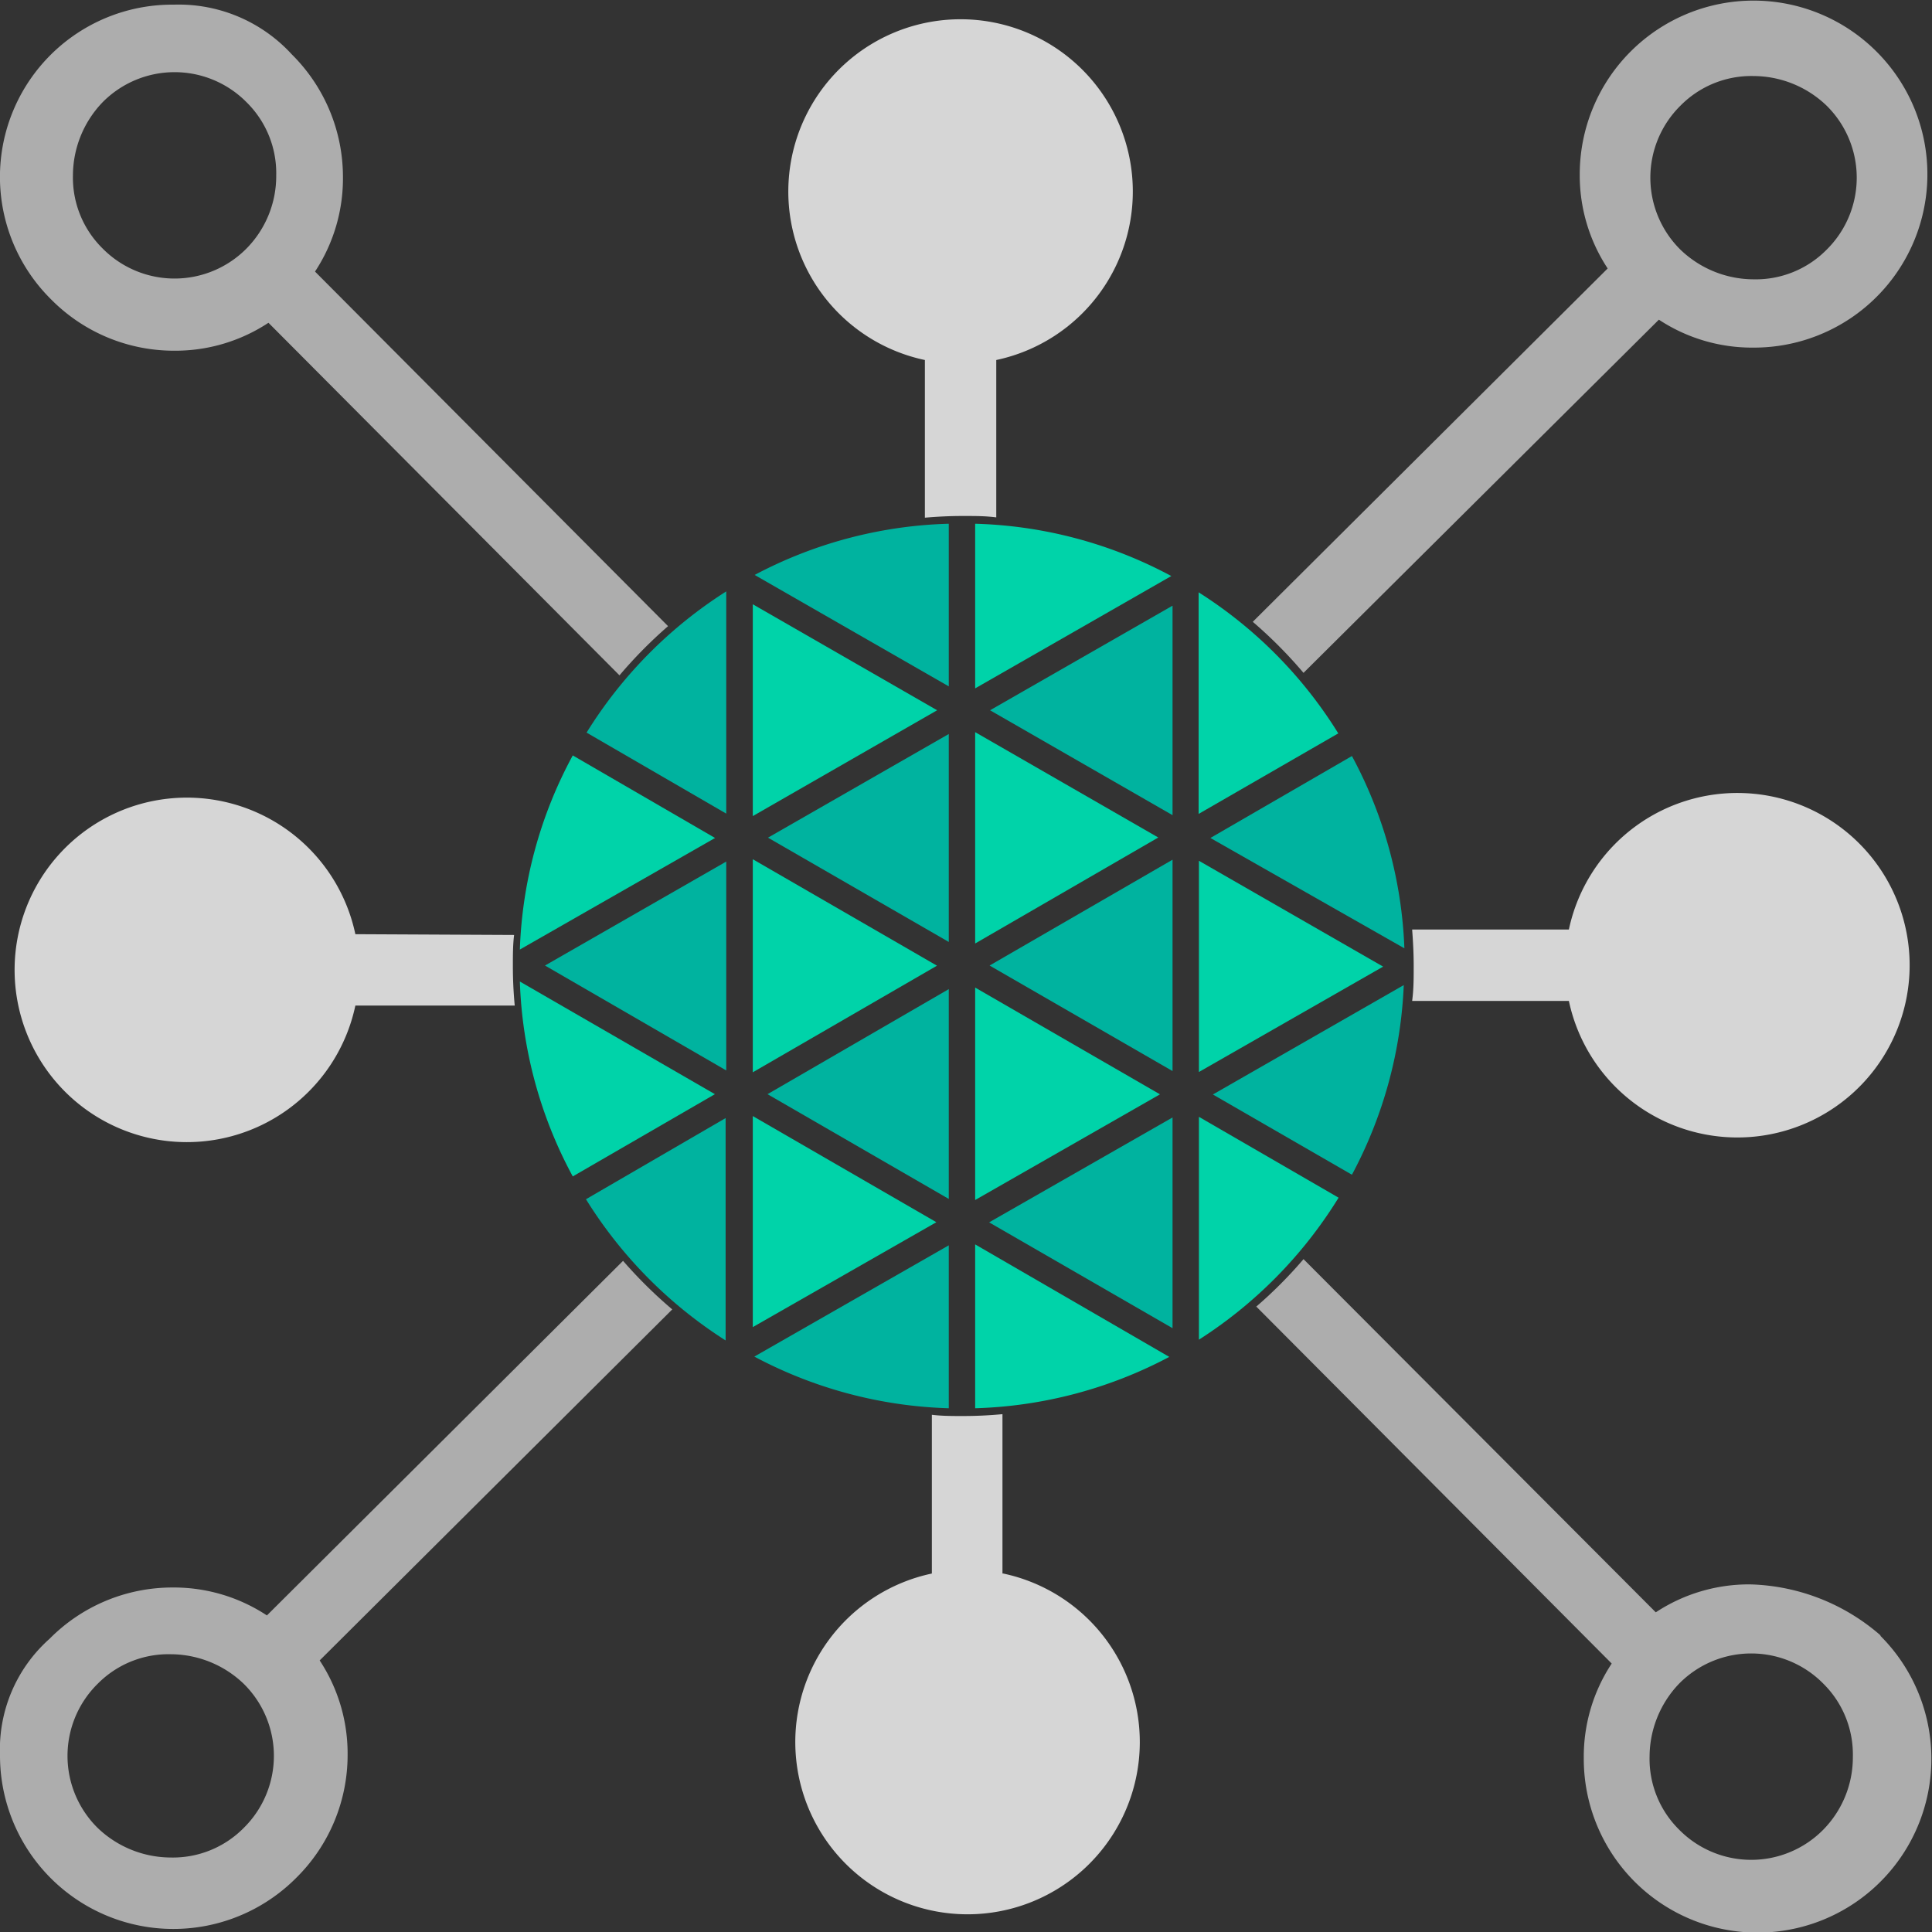 <svg id="Layer_1" data-name="Layer 1" xmlns="http://www.w3.org/2000/svg" viewBox="0 0 124.5 124.5"><rect x="0" y="0" width="124.5" height="124.5" fill="#333333" stroke="none"/><title>connection-wizard-green</title><path d="M101.1,64.5a11.1,11.1,0,1,0,0-4.6H91c.06.78.1,1.56.1,2.35s0,1.51-.1,2.25Z" style="fill:#fff;opacity:0.8"/><path d="M80.73,40.07A29.38,29.38,0,0,1,84,43.36L106.9,20.6a10.9,10.9,0,0,0,6.1,1.8,11.17,11.17,0,0,0,7.9-19.1,11.2,11.2,0,0,0-19.1,7.9,10.9,10.9,0,0,0,1.8,6.1ZM108.3,6.8A6.41,6.41,0,0,1,113,4.9a6.83,6.83,0,0,1,4.7,1.9,6.52,6.52,0,0,1,0,9.3A6.41,6.41,0,0,1,113,18a6.83,6.83,0,0,1-4.7-1.9A6.52,6.52,0,0,1,108.3,6.8Z" style="fill:#fff;opacity:0.6"/><path d="M59.6,23.2V33.36c.81-.07,1.62-.11,2.45-.11s1.44,0,2.15.09V23.2a11.1,11.1,0,1,0-4.6,0Z" style="fill:#fff;opacity:0.8"/><path d="M11.2,22.6a10.9,10.9,0,0,0,6.1-1.8L39.92,43.52a29.28,29.28,0,0,1,3.13-3.17L20.3,17.5a10.9,10.9,0,0,0,1.8-6.1,11.12,11.12,0,0,0-3.3-7.9A9.88,9.88,0,0,0,11.2.3a11.1,11.1,0,0,0-7.9,19A11.12,11.12,0,0,0,11.2,22.6ZM6.6,6.6a6.52,6.52,0,0,1,9.3,0,6.41,6.41,0,0,1,1.9,4.7A6.65,6.65,0,0,1,15.9,16a6.52,6.52,0,0,1-9.3,0,6.41,6.41,0,0,1-1.9-4.7A6.83,6.83,0,0,1,6.6,6.6Z" style="fill:#fff;opacity:0.6"/><path d="M22.9,60.2a11.1,11.1,0,1,0,0,4.6H33.17q-.12-1.26-.12-2.55c0-.69,0-1.37.08-2Z" style="fill:#fff;opacity:0.8"/><path d="M121.2,105.4a13.3,13.3,0,0,0-8.4-3.3,10.9,10.9,0,0,0-6.1,1.8L84,81.14a28.21,28.21,0,0,1-3.14,3.14l.1-.08,22.9,23a10.9,10.9,0,0,0-1.8,6.1,11.2,11.2,0,1,0,19.1-7.9Zm-3.7,12.5a6.52,6.52,0,0,1-9.3,0,6.41,6.41,0,0,1-1.9-4.7,6.83,6.83,0,0,1,1.9-4.7,6.52,6.52,0,0,1,9.3,0,6.41,6.41,0,0,1,1.9,4.7A6.65,6.65,0,0,1,117.5,117.9Z" style="fill:#fff;opacity:0.6"/><path d="M64.6,101.4V91.13q-1.26.12-2.55.12c-.69,0-1.37,0-2-.08V101.4a11.1,11.1,0,1,0,4.6,0Z" style="fill:#fff;opacity:0.8"/><path d="M43.32,84.38a29.28,29.28,0,0,1-3.17-3.13L17.2,104.1a10.9,10.9,0,0,0-6.1-1.8,11.12,11.12,0,0,0-7.9,3.3A9.53,9.53,0,0,0,0,113.1,11.17,11.17,0,0,0,19.1,121a11.12,11.12,0,0,0,3.3-7.9,10.9,10.9,0,0,0-1.8-6.1ZM15.7,117.8a6.41,6.41,0,0,1-4.7,1.9,6.83,6.83,0,0,1-4.7-1.9,6.52,6.52,0,0,1,0-9.3,6.41,6.41,0,0,1,4.7-1.9,6.83,6.83,0,0,1,4.7,1.9A6.52,6.52,0,0,1,15.7,117.8Z" style="fill:#fff;opacity:0.6"/><polygon points="62.84 47.18 62.84 60.8 74.64 53.97 62.84 47.18" style="fill:#00d3a9"/><polygon points="62.84 63.64 62.84 77.33 74.75 70.52 62.84 63.64" style="fill:#00d3a9"/><polygon points="61.14 60.7 61.14 47.3 49.49 53.98 61.14 60.7" style="fill:#00b39f"/><path d="M37.76,77.28a28.77,28.77,0,0,0,9,9.1V72.05Z" style="fill:#00b39f"/><polygon points="61.14 77.26 61.14 63.74 49.46 70.51 61.14 77.26" style="fill:#00b39f"/><polygon points="48.51 85.52 60.34 78.76 48.51 71.92 48.51 85.52" style="fill:#00d3a9"/><polygon points="75.56 85.59 75.56 72.01 63.74 78.77 75.56 85.59" style="fill:#00b39f"/><path d="M87.12,75.7a28.38,28.38,0,0,0,3.34-12.22l-12.3,7.05Z" style="fill:#00b39f"/><polygon points="77.26 69.08 89.13 62.29 77.26 55.47 77.26 69.08" style="fill:#00d3a9"/><polygon points="75.56 52.53 75.56 39.03 63.8 45.77 75.56 52.53" style="fill:#00b39f"/><polygon points="75.56 69.02 75.56 55.4 63.77 62.22 75.56 69.02" style="fill:#00b39f"/><polygon points="48.51 55.37 48.51 69.1 60.38 62.23 48.51 55.37" style="fill:#00d3a9"/><path d="M61.14,33.75a28.33,28.33,0,0,0-12.51,3.3l12.51,7.18Z" style="fill:#00b39f"/><polygon points="48.51 38.94 48.51 52.59 60.39 45.77 48.51 38.94" style="fill:#00d3a9"/><path d="M46.8,38.11a28.67,28.67,0,0,0-9,9.1l9,5.22Z" style="fill:#00b39f"/><path d="M75.48,37.12a28.34,28.34,0,0,0-12.64-3.37V44.36Z" style="fill:#00d3a9"/><path d="M33.5,63.25a28.36,28.36,0,0,0,3.41,12.56l9.16-5.3Z" style="fill:#00d3a9"/><path d="M36.91,48.68A28.24,28.24,0,0,0,33.5,61.19L46.08,54Z" style="fill:#00d3a9"/><path d="M48.61,87.42a28.41,28.41,0,0,0,12.53,3.33V80.25Z" style="fill:#00b39f"/><path d="M86.24,47.26a28.55,28.55,0,0,0-9-9.09V52.45Z" style="fill:#00d3a9"/><path d="M77.26,86.33a28.76,28.76,0,0,0,9-9.15l-9-5.21Z" style="fill:#00d3a9"/><path d="M90.5,61.11a28.32,28.32,0,0,0-3.38-12.39L78,54Z" style="fill:#00b39f"/><path d="M62.84,90.75a28.47,28.47,0,0,0,12.51-3.31L62.84,80.19Z" style="fill:#00d3a9"/><polygon points="46.8 68.98 46.8 55.52 35.12 62.22 46.8 68.98" style="fill:#00b39f"/></svg>